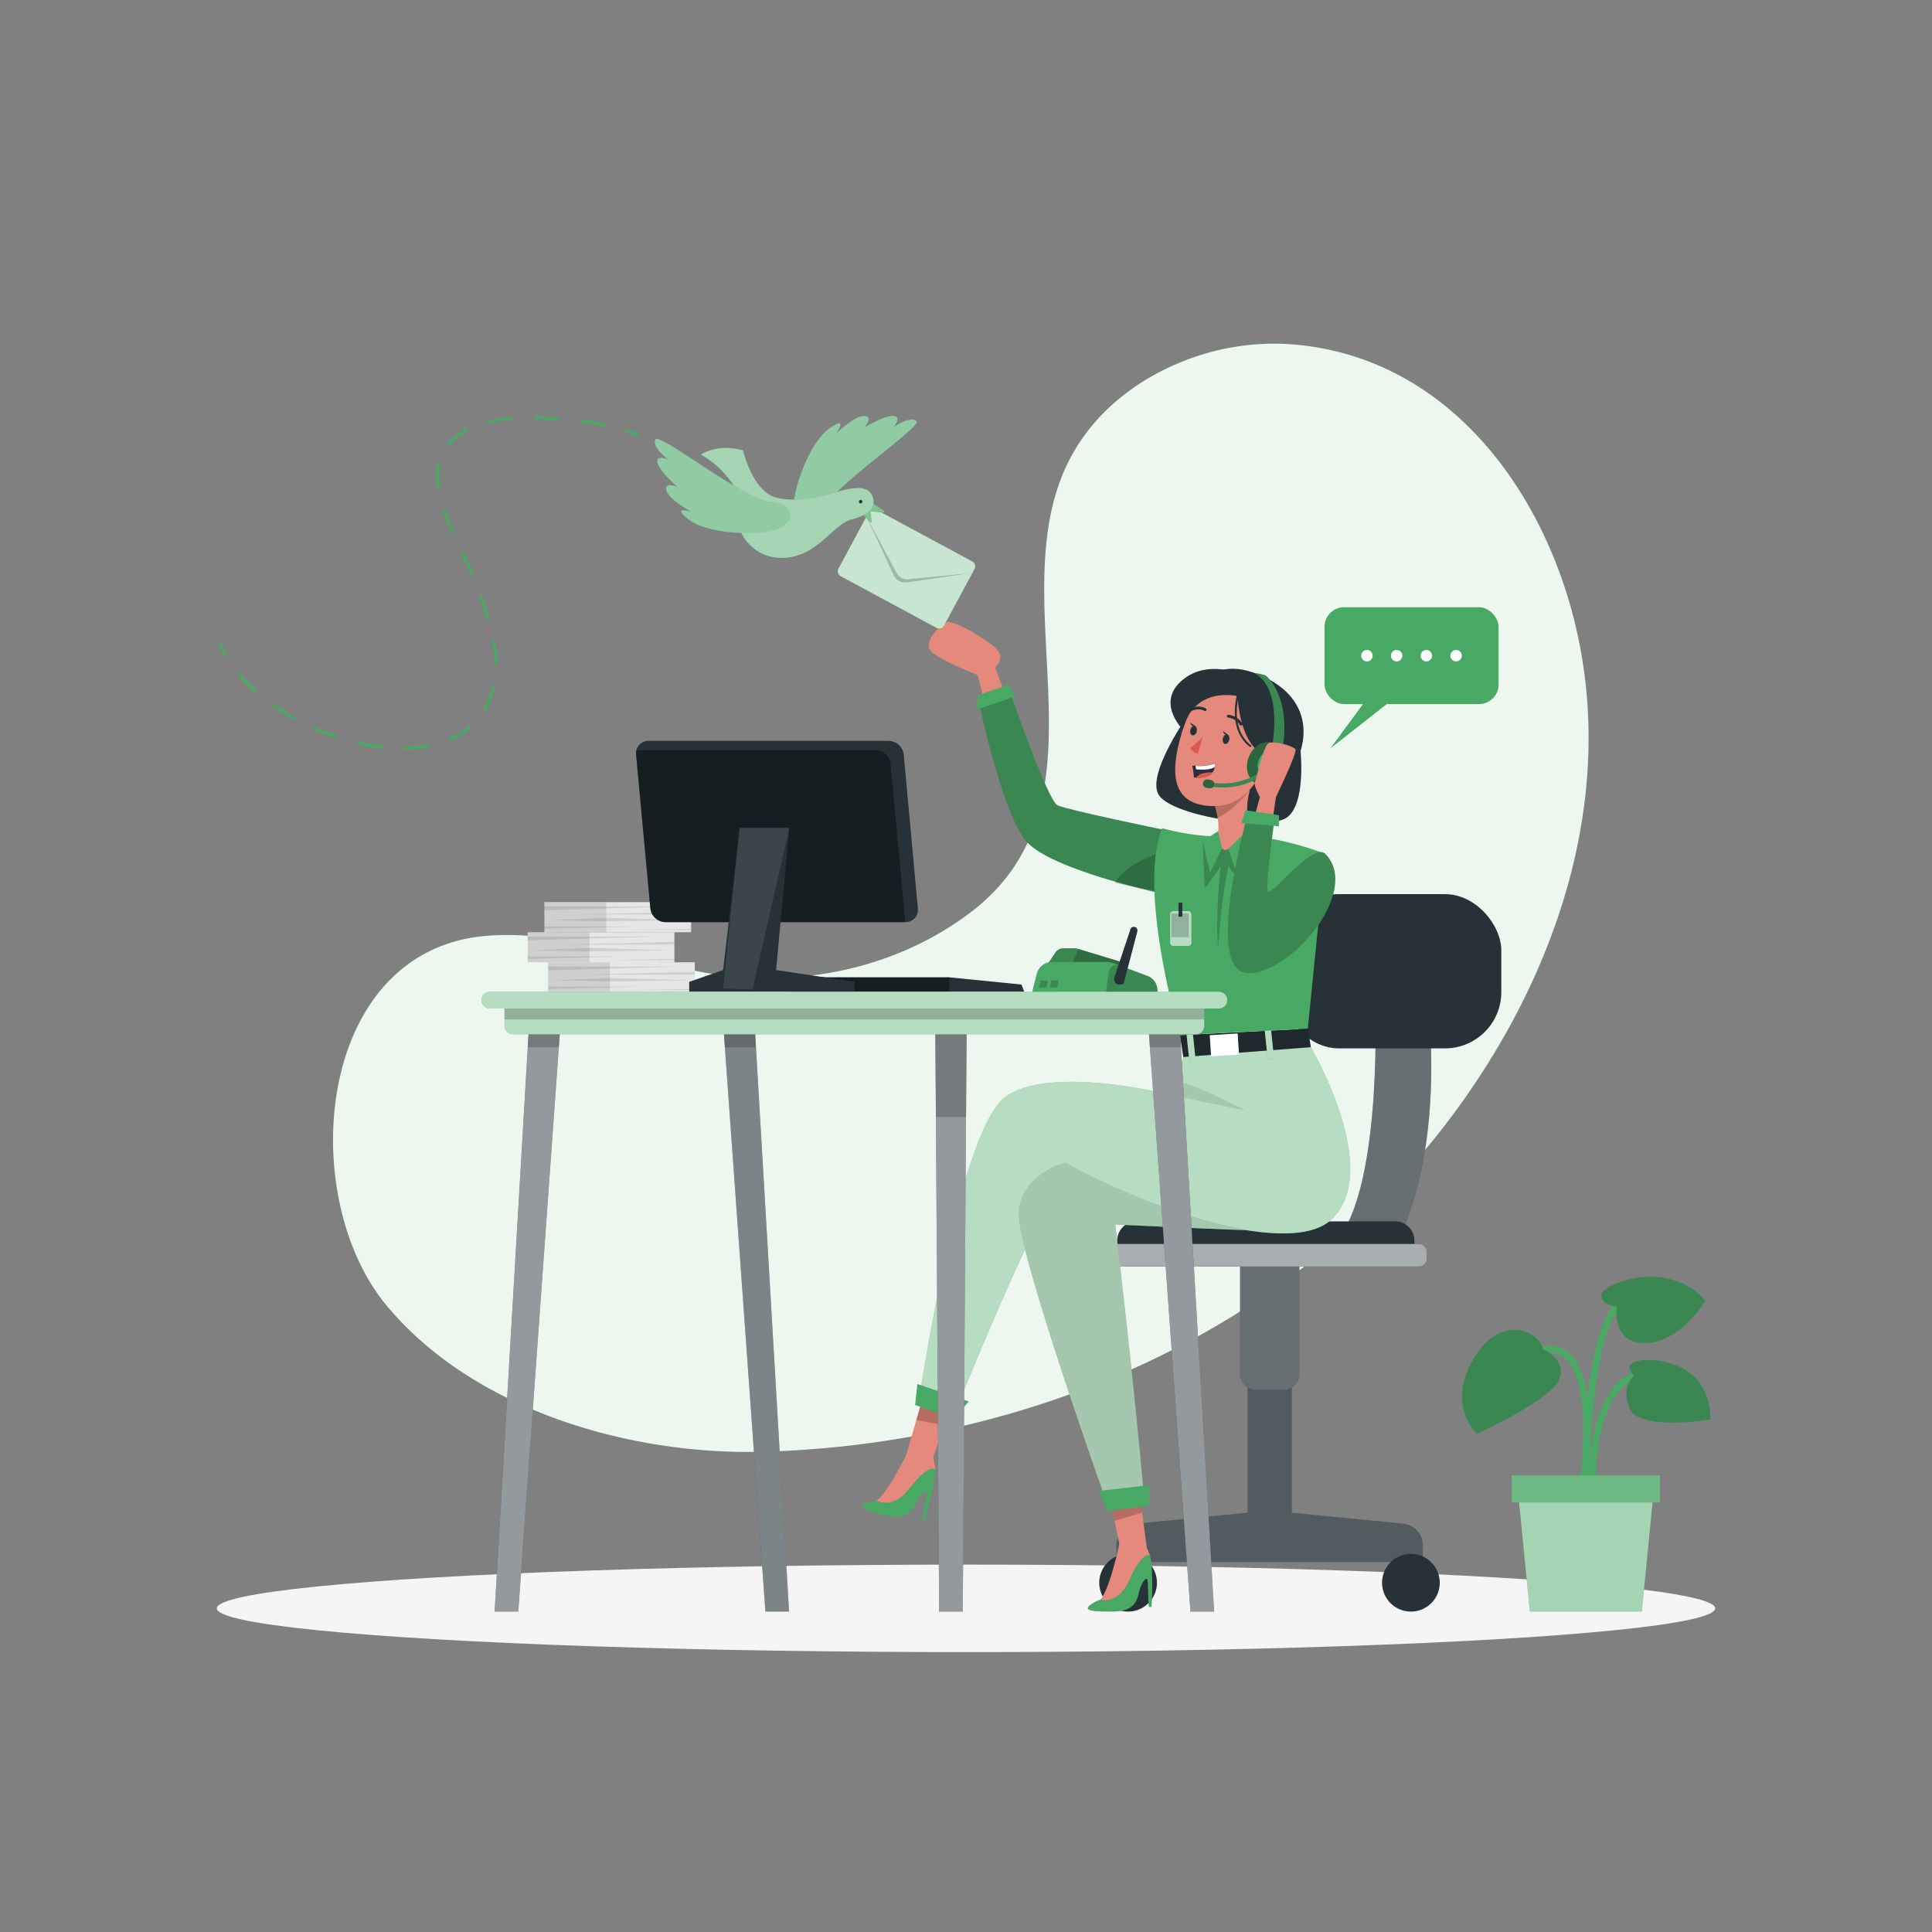 <svg xmlns="http://www.w3.org/2000/svg" viewBox="0 0 500 500"><rect x="0" y="0" width="500" height="500" fill="#808080" stroke="none"/><g id="freepik--background-simple--inject-31"><path d="M308.64,92.57a63.32,63.32,0,0,1,24.68-3.52c41.56,2.63,67.72,39.05,75.36,77.14,11.1,55.24-17,111.76-56.49,149.1-1.28,1.22-2.58,2.41-3.9,3.59-41.08,36.55-96.07,55.26-150.61,56.82-34.3,1-75-10.61-97.63-37.83-23.67-28.45-18.42-92.74,26.65-95.74,18.36-1.23,35.48,5.44,53.16,9.1,24.51,5.08,51.19.16,71.3-15.09,40-30.29,4-85.66,28.47-122C286.4,104.06,297,96.66,308.64,92.57Z" style="fill:#48A965"></path><path d="M308.64,92.57a63.32,63.32,0,0,1,24.68-3.52c41.56,2.63,67.72,39.05,75.36,77.14,11.1,55.24-17,111.76-56.49,149.1-1.28,1.22-2.58,2.41-3.9,3.59-41.08,36.55-96.07,55.26-150.61,56.82-34.3,1-75-10.61-97.63-37.83-23.67-28.45-18.42-92.74,26.65-95.74,18.36-1.23,35.48,5.44,53.16,9.1,24.51,5.08,51.19.16,71.3-15.09,40-30.29,4-85.66,28.47-122C286.4,104.06,297,96.66,308.64,92.57Z" style="fill:#fff;opacity:0.9;isolation:isolate"></path></g><g id="freepik--Shadow--inject-31"><ellipse id="freepik--path--inject-31" cx="250" cy="416.24" rx="193.89" ry="11.32" style="fill:#f5f5f5"></ellipse></g><g id="freepik--Plant--inject-31"><path d="M410.45,384.72c.15-1,3.65-25.17-3.36-33.51a7.59,7.59,0,0,0-5.82-2.87c-14.16-.33-16.09,11-16.11,11.15l1.67.26c.06-.41,1.74-10,14.4-9.72a5.92,5.92,0,0,1,4.57,2.26c6.52,7.77,3,31.93,3,32.18Z" style="fill:#48A965"></path><path d="M411.3,383.62l1.69-.06c0-.22-.56-22.25,10.29-26.8,10.64-4.45,15.43,4.71,15.62,5.1l1.51-.76c-.05-.11-5.67-11-17.78-5.89C410.71,360.2,411.27,382.66,411.3,383.62Z" style="fill:#48A965"></path><path d="M411.25,385.35c0-.35.11-35.19,6.9-45.38,6.52-9.79,17-5.18,17.49-5l.69-1.54c-.12-.05-12.26-5.41-19.59,5.58-7.07,10.61-7.17,44.86-7.17,46.32Z" style="fill:#48A965"></path><path d="M399.24,349.18s6.18,2.28,4.34,7.65-21.37,14.23-21.37,14.23-8.19-7.5-.67-19.7S399.07,345.33,399.24,349.18Z" style="fill:#48A965"></path><path d="M418.45,338.13s-4.38-.47-4-3.14,17.06-9.55,26.91,1.57c0,0-6.31,10.84-15.43,11S418.45,338.13,418.45,338.13Z" style="fill:#48A965"></path><path d="M423,356s-3-2.44.24-3.63,19.3-.86,19.46,15c0,0-18.67,3.11-21-2.94S423,356,423,356Z" style="fill:#48A965"></path><path d="M399.24,349.18s6.18,2.28,4.34,7.65-21.37,14.23-21.37,14.23-8.19-7.5-.67-19.7S399.07,345.33,399.24,349.18Z" style="opacity:0.2;isolation:isolate"></path><path d="M418.45,338.13s-4.38-.47-4-3.14,17.06-9.55,26.91,1.57c0,0-6.31,10.84-15.43,11S418.45,338.13,418.45,338.13Z" style="opacity:0.2;isolation:isolate"></path><path d="M423,356s-3-2.44.24-3.63,19.3-.86,19.46,15c0,0-18.67,3.11-21-2.94S423,356,423,356Z" style="opacity:0.2;isolation:isolate"></path><polygon points="395.92 417.07 424.9 417.07 428.02 385.35 392.8 385.35 395.92 417.07" style="fill:#48A965"></polygon><polygon points="395.92 417.07 424.9 417.07 428.02 385.35 392.8 385.35 395.92 417.07" style="fill:#fff;opacity:0.5;isolation:isolate"></polygon><rect x="391.25" y="381.85" width="38.32" height="7" transform="translate(820.82 770.69) rotate(180)" style="fill:#48A965"></rect><rect x="391.25" y="381.85" width="38.32" height="7" transform="translate(820.82 770.69) rotate(180)" style="fill:#fff;opacity:0.2;isolation:isolate"></rect></g><g id="freepik--Chair--inject-31"><path d="M363.12,394.33l-28.81-2.83V351H322.89v40.48L294,394.33a5.61,5.61,0,0,0-5.06,5.58v4.33h79.28v-4.33A5.6,5.6,0,0,0,363.12,394.33Z" style="fill:#263238"></path><path d="M363.12,394.33l-28.81-2.83V351H322.89v40.48L294,394.33a5.61,5.61,0,0,0-5.06,5.58v4.33h79.28v-4.33A5.6,5.6,0,0,0,363.12,394.33Z" style="fill:#fff;opacity:0.2;isolation:isolate"></path><circle cx="291.95" cy="409.61" r="7.47" style="fill:#263238"></circle><circle cx="365.14" cy="409.61" r="7.47" style="fill:#263238"></circle><path d="M320.93,323.64h15.35a0,0,0,0,1,0,0v31.93a4.13,4.13,0,0,1-4.13,4.13h-7.09a4.13,4.13,0,0,1-4.13-4.13V323.64A0,0,0,0,1,320.93,323.64Z" style="fill:#263238"></path><path d="M320.93,323.64h15.35a0,0,0,0,1,0,0v31.93a4.13,4.13,0,0,1-4.13,4.13h-7.09a4.13,4.13,0,0,1-4.13-4.13V323.64A0,0,0,0,1,320.93,323.64Z" style="fill:#fff;opacity:0.3;isolation:isolate"></path><path d="M355.9,260.35s2.18,54-12.86,63.29h17.17s13.3-18.39,9.54-63.29Z" style="fill:#263238"></path><path d="M355.9,260.35s2.18,54-12.86,63.29h17.17s13.3-18.39,9.54-63.29Z" style="fill:#fff;opacity:0.3;isolation:isolate"></path><path d="M289.13,316.09h76.92a0,0,0,0,1,0,0v6.69a5,5,0,0,1-5,5H294.13a5,5,0,0,1-5-5v-6.69A0,0,0,0,1,289.13,316.09Z" transform="translate(655.18 643.87) rotate(180)" style="fill:#263238"></path><rect x="285.93" y="321.94" width="83.33" height="5.84" rx="2.01" transform="translate(655.18 649.72) rotate(180)" style="fill:#263238"></rect><rect x="285.93" y="321.94" width="83.33" height="5.84" rx="2.01" transform="translate(655.18 649.72) rotate(180)" style="fill:#fff;opacity:0.6;isolation:isolate"></rect><rect x="331.88" y="231.4" width="56.66" height="39.92" rx="14.58" style="fill:#263238"></rect></g><g id="freepik--Character--inject-31"><path d="M263.05,187.28l-5.49-14.47s2.36-2.18.74-4.39-11.74-8.42-13.58-7.33-5.95,5.21-3.73,7.5,12,6.1,12,6.1l4.86,19Z" style="fill:#e4897b"></path><path d="M301.38,214.79s-25-5.13-27.67-6.36S261,177.77,261,177.77l-7.71,3.6s6.2,29.54,12.54,36.56,33.4,13,33.4,13Z" style="fill:#48A965"></path><path d="M299.17,230.9l-.46-.11c-1.36-.31-5.63-1.31-10.7-2.8-8.23-2.39-18.61-6-22.23-10.05-6.33-7-12.54-36.57-12.54-36.57l7.7-3.6s10.05,29.44,12.77,30.66,27.67,6.36,27.67,6.36Z" style="opacity:0.2;isolation:isolate"></path><polygon points="261.07 177.19 262.66 180.26 252.76 183.67 253.14 179.92 261.07 177.19" style="fill:#48A965"></polygon><path d="M299.36,230.49c-1.38-.2-5.71-.87-10.89-2,2.95-5.1,11.59-7.72,11.59-7.72Z" style="opacity:0.2;isolation:isolate"></path><path d="M336.58,194.41s1.47,13.83-3.65,17.23-30.33-.58-33.19-6.15,7.9-20.67,7.9-20.67Z" style="fill:#263238"></path><polygon points="234.59 376.39 241.17 377.98 244.5 368.9 247.52 360.64 240.03 357.45 237.15 367.47 234.59 376.39" style="fill:#e4897b"></polygon><polygon points="237.15 367.47 244.5 368.9 247.52 360.64 240.03 357.45 237.15 367.47" style="opacity:0.2;isolation:isolate"></polygon><path d="M237.81,362.68l9.12,3.39s24.33-60.83,29.33-61,55.91,23.19,68.67,10.21S339.24,271,339.24,271s-30.69-4.38-33,2.55a48.61,48.61,0,0,0-1.3,6.22c-.35,2.12-.59,3.9-.59,3.9h0c-.95-.24-31.76-8.19-43.9,0C248.1,292,237.81,362.68,237.81,362.68Z" style="fill:#48A965"></path><path d="M237.81,362.68l9.12,3.39s24.33-60.83,29.33-61,55.91,23.19,68.67,10.21S339.24,271,339.24,271s-30.69-4.38-33,2.55a48.61,48.61,0,0,0-1.3,6.22c-.35,2.12-.59,3.9-.59,3.9h0c-.95-.24-31.76-8.19-43.9,0C248.1,292,237.81,362.68,237.81,362.68Z" style="fill:#fff;opacity:0.6;isolation:isolate"></path><polygon points="290.27 402.34 296.82 400.67 295.56 391.26 294.39 382.64 286.29 383.37 288.39 393.42 290.27 402.34" style="fill:#e4897b"></polygon><polygon points="288.44 393.62 295.6 391.44 294.41 382.73 286.3 383.42 288.44 393.62" style="opacity:0.2;isolation:isolate"></polygon><polygon points="250.7 362.69 237.41 358.18 236.84 363.62 246.92 367.18 250.7 362.69" style="fill:#48A965"></polygon><path d="M322.89,318.36s-2.08.05-34.27-1.45c0,0,4.81,40.24,7.44,70.37l-9.63,1.64s-23-64.51-22.75-74.76,12-13.25,12-13.25S298.61,314.16,322.89,318.36Z" style="fill:#48A965"></path><path d="M322.89,318.36s-2.08.05-34.27-1.45c0,0,4.81,40.24,7.44,70.37l-9.63,1.64s-23-64.51-22.75-74.76,12-13.25,12-13.25S298.61,314.16,322.89,318.36Z" style="fill:#fff;opacity:0.6;isolation:isolate"></path><path d="M322.89,318.36s-2.08.05-34.27-1.45c0,0,4.81,40.24,7.44,70.37l-9.63,1.64s-23-64.51-22.75-74.76,12-13.25,12-13.25S298.61,314.16,322.89,318.36Z" style="opacity:0.1;isolation:isolate"></path><polygon points="297.46 384.36 284.23 385.87 286.79 391.05 297.5 389.68 297.46 384.36" style="fill:#48A965"></polygon><path d="M304.35,283.67l17.95,3.74s-9.92-5.48-17.36-7.64C304.59,281.89,304.35,283.67,304.35,283.67Z" style="opacity:0.1;isolation:isolate"></path><polygon points="338.5 266.23 339.24 271 306.24 273.55 305.37 267.9 338.5 266.23" style="fill:#263238"></polygon><polygon points="338.5 266.23 339.24 271 306.24 273.55 305.37 267.9 338.5 266.23" style="opacity:0.2;isolation:isolate"></polygon><rect x="327.66" y="265.81" width="1.64" height="8.35" transform="translate(682.85 504.96) rotate(174.13)" style="fill:#48A965"></rect><rect x="313.25" y="267.66" width="7.24" height="5.49" transform="translate(650.44 519.93) rotate(176.32)" style="fill:#fff"></rect><rect x="307.4" y="266.7" width="1.64" height="8.35" transform="translate(642.54 508.79) rotate(174.13)" style="fill:#48A965"></rect><rect x="327.66" y="265.81" width="1.64" height="8.35" transform="translate(682.85 504.96) rotate(174.13)" style="fill:#fff;opacity:0.6;isolation:isolate"></rect><rect x="307.4" y="266.7" width="1.64" height="8.35" transform="translate(642.54 508.79) rotate(174.13)" style="fill:#fff;opacity:0.6;isolation:isolate"></rect><path d="M300.78,214.34a60,60,0,0,0,19,2.09C330.38,215.89,343,221,343,221l-4.54,45.2-33.14,1.67S294.23,230.16,300.78,214.34Z" style="fill:#48A965"></path><path d="M306.11,188.81s1.86-21.94,20.2-14c23,10,4.72,36.74-6.53,31.26S306.11,188.81,306.11,188.81Z" style="fill:#263238"></path><path d="M311.25,217.66l.53,12.4,4.11-5.83s-1.47,13.71-.61,21.18c0,0,.79-13.39,2.65-21.18l4.37,5.83,6.27-12.32S318.42,214.09,311.25,217.66Z" style="opacity:0.2;isolation:isolate"></path><path d="M316.93,220l9.49-2.68c-5.85-4-2.9-13-2.9-13l-9.4,3.3a27.67,27.67,0,0,1,1,4c1,5.86-1.66,6.33-1.66,6.33Z" style="fill:#e4897b"></path><path d="M314.12,207.57a27.67,27.67,0,0,1,1,4c4.5-1.81,8.39-7.32,8.39-7.32Z" style="opacity:0.2;isolation:isolate"></path><path d="M320.26,179.45c-8.33-1.84-12,2-14.5,10.46-3.13,10.55-2.44,18.69,8.47,18.71C329.05,208.64,334.08,182.51,320.26,179.45Z" style="fill:#e4897b"></path><path d="M311.24,190.64a17.72,17.72,0,0,1-3.18,2.91,2.34,2.34,0,0,0,2,1.43Z" style="fill:#de5753"></path><path d="M316.49,191.08c-.17.68.06,1.33.52,1.44s.95-.35,1.12-1-.06-1.32-.52-1.44S316.66,190.4,316.49,191.08Z" style="fill:#263238"></path><path d="M317.79,190.13l-1.33-.94S316.89,190.62,317.79,190.13Z" style="fill:#263238"></path><path d="M308.07,188.86c-.17.68.06,1.33.52,1.44s1-.35,1.12-1-.06-1.32-.52-1.44S308.24,188.18,308.07,188.86Z" style="fill:#263238"></path><path d="M309.37,187.91,308,187S308.47,188.39,309.37,187.91Z" style="fill:#263238"></path><path d="M321.18,187.77a.37.37,0,0,1-.33-.19,4.09,4.09,0,0,0-3-1.86.38.38,0,0,1-.33-.4.37.37,0,0,1,.4-.33,4.79,4.79,0,0,1,3.62,2.26.36.36,0,0,1-.16.49A.45.45,0,0,1,321.18,187.77Z" style="fill:#263238"></path><path d="M311.87,184a.35.35,0,0,1-.19-.06,3.64,3.64,0,0,0-3.15,0,.35.35,0,0,1-.46-.2.36.36,0,0,1,.2-.47,4.31,4.31,0,0,1,3.8.08.36.36,0,0,1,.11.5A.37.37,0,0,1,311.87,184Z" style="fill:#263238"></path><path d="M326.25,195.49s-2.38-7.7-.62-12.85c0,0-15-10.39-19.52,6.17,0,0,1.67-15.22,16.06-12.38s9.68,23.75.91,28.35C323.08,204.78,327.71,200.3,326.25,195.49Z" style="fill:#263238"></path><path d="M324.5,197a3.74,3.74,0,0,1,4.67-2.47c2.52.85,2.57,6.42-4.12,6.27C324.08,200.73,323.76,199.72,324.5,197Z" style="fill:#e4897b"></path><path d="M308.55,198.14a21.29,21.29,0,0,1,.44,3.1l.54,0c2.49.21,3.71-.52,4.31-1.38a3.17,3.17,0,0,0,.52-1.43,3,3,0,0,0,0-.87,11.84,11.84,0,0,1-5,.59C308.88,198.18,308.55,198.14,308.55,198.14Z" style="fill:#263238"></path><path d="M309.4,198.2l.15.91c2.34.19,4,0,4.81-.63a3,3,0,0,0,0-.87A11.84,11.84,0,0,1,309.4,198.2Z" style="fill:#fff"></path><path d="M309.53,201.29c2.49.21,3.71-.52,4.31-1.38a8.07,8.07,0,0,0-2.8.31A3,3,0,0,0,309.53,201.29Z" style="fill:#de5753"></path><path d="M320.29,180.12s.32,14.43,9,16.17-.8-18.56-.8-18.56-12.9-8.42-21.5-2.48-.86,13.56-.86,13.56S307.92,178.09,320.29,180.12Z" style="fill:#263238"></path><path d="M323.6,193.33a.25.25,0,0,1-.16-.06c-6.16-4.84-3.12-14.1-3.09-14.19a.26.26,0,0,1,.32-.16.25.25,0,0,1,.15.32c0,.09-2.95,9,2.93,13.64a.24.24,0,0,1,0,.35A.22.22,0,0,1,323.6,193.33Z" style="fill:#263238"></path><path d="M331.8,199.25c-1.1,2.94-3.93,4.59-6.32,3.7s-3.43-4-2.33-6.94,3.93-4.59,6.32-3.69S332.9,196.32,331.8,199.25Z" style="fill:#48A965"></path><path d="M331.8,199.25c-1.1,2.94-3.93,4.59-6.32,3.7s-3.43-4-2.33-6.94,3.93-4.59,6.32-3.69S332.9,196.32,331.8,199.25Z" style="opacity:0.4;isolation:isolate"></path><path d="M329,194.44s3.59-16.07-4.46-20.28a22.24,22.24,0,0,1,2.72.53c1,.3,7.47,6.82,4.22,21.26Z" style="fill:#48A965"></path><path d="M329,194.44s3.59-16.07-4.46-20.28a22.24,22.24,0,0,1,2.72.53c1,.3,7.47,6.82,4.22,21.26Z" style="opacity:0.2;isolation:isolate"></path><path d="M314,203.64l-.6-.09.16-1a18.34,18.34,0,0,0,12.69-2.69l.59.8A18.85,18.85,0,0,1,314,203.64Z" style="fill:#48A965"></path><g style="opacity:0.2;isolation:isolate"><path d="M314,203.64l-.6-.09.16-1a18.34,18.34,0,0,0,12.69-2.69l.59.8A18.85,18.85,0,0,1,314,203.64Z"></path></g><path d="M331.46,198.85c-.72,1.94-2.6,3-4.17,2.44s-2.27-2.64-1.54-4.58,2.6-3,4.17-2.44S332.19,196.91,331.46,198.85Z" style="fill:#48A965"></path><path d="M313.06,204l-.81-.11a1.08,1.08,0,0,1-.93-1.22h0a1.08,1.08,0,0,1,1.22-.94l.8.11a1.1,1.1,0,0,1,.94,1.22h0A1.1,1.1,0,0,1,313.06,204Z" style="fill:#48A965"></path><path d="M313.06,204l-.81-.11a1.08,1.08,0,0,1-.93-1.22h0a1.08,1.08,0,0,1,1.22-.94l.8.11a1.1,1.1,0,0,1,.94,1.22h0A1.1,1.1,0,0,1,313.06,204Z" style="opacity:0.4;isolation:isolate"></path><polygon points="323.87 213.85 317.93 219.68 320.31 226.84 328.57 217.74 323.87 213.85" style="fill:#48A965"></polygon><polygon points="315.28 215.07 316.24 219.56 313.17 225.91 311.25 217.66 315.28 215.07" style="fill:#48A965"></polygon><path d="M322.6,218.91l3.45-12.63s-1.67-3.14-1.31-3.8,2.16-9.14,3.44-10.06,6.55.65,7.08,1.51-5.05,12.35-5.05,12.35l-2,13.69Z" style="fill:#e4897b"></path><path d="M343,221c9.5,9.72-9.53,31.74-20.44,30.8s.28-40.86.28-40.86l7,1.15s-2.45,17.28-1.68,18.63S339.85,217.77,343,221Z" style="fill:#48A965"></path><path d="M343,221c9.5,9.72-9.53,31.74-20.44,30.8s.28-40.86.28-40.86l7,1.15s-2.45,17.28-1.68,18.63S339.85,217.77,343,221Z" style="opacity:0.2;isolation:isolate"></path><polygon points="322.3 209.69 321.27 212.99 331 213.85 331 210.97 322.3 209.69" style="fill:#48A965"></polygon><rect x="302.82" y="235.8" width="5.52" height="9.02" rx="0.79" style="fill:#fff;opacity:0.6;isolation:isolate"></rect><rect x="303.15" y="236.4" width="4.48" height="6.13" style="opacity:0.2;isolation:isolate"></rect><rect x="305" y="233.63" width="0.99" height="3.61" style="fill:#263238"></rect><path d="M223.71,389.17a8.88,8.88,0,0,1,3.17-.81h0s3.8-2.23,7.56-10.92l4.23,0a3.48,3.48,0,0,1,3.26,2.33,1.87,1.87,0,0,1,.12.58,26.08,26.08,0,0,1-.33,3.05,84.35,84.35,0,0,1-2.47,10l-.72-.18,1.3-6.32c.44-2.14-1.82-.07-2.86,2.09s-2.65,4.35-7.33,3.28C224.19,390.93,222,390.15,223.71,389.17Z" style="fill:#48A965"></path><path d="M235.21,375.17s-5.29,11.06-8.33,13.19c0,0,4.08,2.43,8.33-3,5.49-7,6.84-5.05,6.84-5.05a20.1,20.1,0,0,0-.67-3.57C240.56,374.5,235.21,375.17,235.21,375.17Z" style="fill:#e4897b"></path><path d="M281.93,415.52a9.25,9.25,0,0,1,2.89-1.54h0s3.16-3.07,4.75-12.4l4.11-1a3.49,3.49,0,0,1,3.71,1.5,2.07,2.07,0,0,1,.26.54,23.88,23.88,0,0,1,.41,3,84.1,84.1,0,0,1-.05,10.26h-.74l-.23-6.44c-.09-2.19-1.78.36-2.29,2.71s-1.54,4.84-6.34,4.91C282.82,417.12,280.5,416.88,281.93,415.52Z" style="fill:#48A965"></path><path d="M289.78,399.19s-2.51,12-5,14.79c0,0,4.54,1.4,7.38-4.87,3.68-8.1,5.45-6.52,5.45-6.52a20,20,0,0,0-1.49-3.31C294.82,397.28,289.78,399.19,289.78,399.19Z" style="fill:#e4897b"></path></g><g id="freepik--speech-bubble--inject-31"><rect x="342.78" y="157.15" width="45.05" height="25.07" rx="5.07" style="fill:#48A965"></rect><polygon points="354.85 179.36 344.33 193.66 361.3 180.32 354.85 179.36" style="fill:#48A965"></polygon><path d="M355.24,169.68a1.48,1.48,0,1,1-1.47-1.47A1.47,1.47,0,0,1,355.24,169.68Z" style="fill:#fff"></path><path d="M362.93,169.68a1.48,1.48,0,1,1-1.47-1.47A1.47,1.47,0,0,1,362.93,169.68Z" style="fill:#fff"></path><path d="M370.62,169.68a1.48,1.48,0,1,1-1.47-1.47A1.47,1.47,0,0,1,370.62,169.68Z" style="fill:#fff"></path><path d="M378.31,169.68a1.48,1.48,0,1,1-1.47-1.47A1.47,1.47,0,0,1,378.31,169.68Z" style="fill:#fff"></path></g><g id="freepik--Bird--inject-31"><rect x="219.08" y="137.45" width="31.05" height="19.52" rx="1.38" transform="translate(97.86 -93.65) rotate(28.31)" style="fill:#48A965"></rect><rect x="219.08" y="137.45" width="31.05" height="19.52" rx="1.38" transform="translate(97.86 -93.65) rotate(28.31)" style="fill:#fff;opacity:0.7;isolation:isolate"></rect><path d="M224.25,133.69,232,148.24a3.18,3.18,0,0,0,3.12,1.66l16.21-1.6-16.5,2.43a3.38,3.38,0,0,1-3.56-1.92Z" style="opacity:0.2;isolation:isolate"></path><path d="M205.34,131c.27-5.56,4.39-16.77,9.4-20.2s1.71,1.32,1.71,1.32,4.75-4.62,7.25-4.48,0,3,0,3,5.15-3.17,7.52-3,0,2.91,0,2.91,4.22-3,5.93-1.59-21.89,17-24.52,23.34S205.07,136.61,205.34,131Z" style="fill:#48A965"></path><path d="M205.34,131c.27-5.56,4.39-16.77,9.4-20.2s1.71,1.32,1.71,1.32,4.75-4.62,7.25-4.48,0,3,0,3,5.15-3.17,7.52-3,0,2.91,0,2.91,4.22-3,5.93-1.59-21.89,17-24.52,23.34S205.07,136.61,205.34,131Z" style="fill:#fff;opacity:0.4;isolation:isolate"></path><path d="M225.62,130.16l3.15,2a.26.26,0,0,1-.16.48l-3.31-.26.28,2.54a.28.28,0,0,1-.49.22L223.18,133Z" style="fill:#48A965"></path><path d="M225.62,130.16l3.15,2a.26.26,0,0,1-.16.48l-3.31-.26.28,2.54a.28.28,0,0,1-.49.22L223.18,133Z" style="fill:#fff;opacity:0.3;isolation:isolate"></path><path d="M181.37,117.64s4.36-3,10.95-1.06c0,0,1.89,8.71,7.08,11.61,2.85,1.59,9.82,1.45,15.34-.33,6.55-2.12,9.75-2.12,10.94.33s-.13,5-5.14,6.19-9,9.89-18.07,10-13.89-9-11.6-17A24.16,24.16,0,0,0,181.37,117.64Z" style="fill:#48A965"></path><path d="M181.37,117.64s4.36-3,10.95-1.06c0,0,1.89,8.71,7.08,11.61,2.85,1.59,9.82,1.45,15.34-.33,6.55-2.12,9.75-2.12,10.94.33s-.13,5-5.14,6.19-9,9.89-18.07,10-13.89-9-11.6-17A24.16,24.16,0,0,0,181.37,117.64Z" style="fill:#fff;opacity:0.5;isolation:isolate"></path><path d="M223.18,129.84a.45.45,0,1,1-.45-.45A.45.45,0,0,1,223.18,129.84Z" style="fill:#263238"></path><path d="M200.36,137.16c-5.37,1.46-17.31,1-22.11-2.7s.72-2,.72-2-5.85-3.09-6.5-5.51,2.88-.94,2.88-.94-4.6-3.91-5.2-6.21,2.76-.9,2.76-.9-4.19-3.08-3.34-5.15,22.94,15.57,29.77,16.12S205.8,135.68,200.36,137.16Z" style="fill:#48A965"></path><path d="M200.36,137.16c-5.37,1.46-17.31,1-22.11-2.7s.72-2,.72-2-5.85-3.09-6.5-5.51,2.88-.94,2.88-.94-4.6-3.91-5.2-6.21,2.76-.9,2.76-.9-4.19-3.08-3.34-5.15,22.94,15.57,29.77,16.12S205.8,135.68,200.36,137.16Z" style="fill:#fff;opacity:0.4;isolation:isolate"></path><path d="M165.16,112.83a.25.25,0,0,1-.12,0c-.93-.33-1.88-.64-2.84-.93a.38.38,0,0,1-.25-.47.38.38,0,0,1,.47-.25c1,.29,1.93.61,2.87,1a.37.37,0,0,1-.13.72Z" style="fill:#48A965"></path><path d="M104.72,194a.38.38,0,0,1-.38-.37.38.38,0,0,1,.37-.38,35.8,35.8,0,0,0,5.93-.58.38.38,0,0,1,.44.3.37.37,0,0,1-.3.44,36.3,36.3,0,0,1-6.06.59Zm-6-.32h0a51.69,51.69,0,0,1-6-1,.38.38,0,0,1-.29-.45.38.38,0,0,1,.45-.28,55.76,55.76,0,0,0,5.9,1,.38.38,0,0,1,0,.75Zm17.77-2a.37.37,0,0,1-.34-.22.37.37,0,0,1,.19-.5,19.44,19.44,0,0,0,5-3.13.38.38,0,0,1,.5.57,20.54,20.54,0,0,1-5.19,3.25A.4.4,0,0,1,116.47,191.7ZM87,191a.25.25,0,0,1-.12,0c-1.9-.63-3.81-1.37-5.66-2.18a.38.38,0,0,1,.31-.69c1.82.8,3.7,1.53,5.59,2.16a.38.38,0,0,1,.23.48A.37.37,0,0,1,87,191Zm-11-4.86a.31.31,0,0,1-.18,0c-1.79-1-3.53-2.08-5.15-3.21a.37.37,0,1,1,.43-.61c1.6,1.11,3.31,2.18,5.09,3.17a.37.37,0,0,1,.14.51A.39.39,0,0,1,75.93,186.17Zm49.44-2.29a.31.31,0,0,1-.18,0,.37.37,0,0,1-.14-.51c.31-.54.6-1.1.86-1.68a20.62,20.62,0,0,0,1.3-3.81.39.39,0,0,1,.46-.28.38.38,0,0,1,.27.46,22.33,22.33,0,0,1-1.35,3.94c-.27.6-.57,1.19-.89,1.75A.38.38,0,0,1,125.37,183.88Zm-59.3-4.62a.38.38,0,0,1-.24-.09,43.51,43.51,0,0,1-4.27-4.34.38.38,0,0,1,0-.53.37.37,0,0,1,.52,0,42.93,42.93,0,0,0,4.19,4.25.38.38,0,0,1,0,.53A.37.37,0,0,1,66.07,179.26Zm62.18-6.94a.37.37,0,0,1-.37-.38,35,35,0,0,0-.55-5.93.38.38,0,0,1,.3-.44.39.39,0,0,1,.44.31,35.49,35.49,0,0,1,.56,6.06.38.38,0,0,1-.38.38Zm-2-11.86a.38.38,0,0,1-.36-.27c-.51-1.75-1.14-3.61-1.91-5.69a.37.37,0,0,1,.22-.49.38.38,0,0,1,.48.22c.78,2.1,1.41,4,1.93,5.74a.38.38,0,0,1-.25.47Zm-4.14-11.35a.36.36,0,0,1-.33-.21c-.64-1.6-1.51-3.44-2.42-5.39l0-.1a.38.38,0,0,1,.68-.32l0,.1c.92,2,1.78,3.81,2.42,5.38a.39.39,0,0,1-.2.51Zm-5-11a.37.37,0,0,1-.35-.22c-.9-2.09-1.62-3.94-2.19-5.65a.38.38,0,0,1,.23-.48.38.38,0,0,1,.48.24c.56,1.69,1.27,3.52,2.17,5.59a.37.37,0,0,1-.2.49A.32.32,0,0,1,117.2,138.13Zm-3.66-11.46a.38.38,0,0,1-.37-.32,20.66,20.66,0,0,1-.26-3.24,14.79,14.79,0,0,1,.26-2.89.38.38,0,0,1,.74.15,14,14,0,0,0-.25,2.74,20.56,20.56,0,0,0,.25,3.13.39.39,0,0,1-.31.43Zm2.61-11.36a.37.37,0,0,1-.24-.08.38.38,0,0,1,0-.53,16,16,0,0,1,4.81-3.81.38.38,0,0,1,.51.15.39.39,0,0,1-.16.51,15.24,15.24,0,0,0-4.58,3.63A.37.37,0,0,1,116.15,115.31Zm40.32-4.9h-.08c-1.92-.4-3.91-.74-5.92-1a.37.37,0,0,1-.32-.42.37.37,0,0,1,.42-.32c2,.26,4,.6,6,1a.38.38,0,0,1-.07.75Zm-30-.85a.37.37,0,0,1-.08-.74,39.56,39.56,0,0,1,6-.87.38.38,0,0,1,.4.35.37.37,0,0,1-.35.4,38,38,0,0,0-5.9.85Zm18-.7h0c-1.74-.12-3.81-.25-6-.29a.38.38,0,0,1-.37-.38.37.37,0,0,1,.38-.37c2.21.05,4.3.17,6,.29a.37.37,0,0,1,.35.4A.38.38,0,0,1,144.52,108.86Z" style="fill:#48A965"></path><path d="M58.36,170a.37.37,0,0,1-.33-.19,24.54,24.54,0,0,1-1.35-2.72.37.37,0,0,1,.2-.49.38.38,0,0,1,.49.2,25.88,25.88,0,0,0,1.31,2.64.36.36,0,0,1-.32.56Z" style="fill:#48A965"></path></g><g id="freepik--Desk--inject-31"><rect x="141.85" y="249.04" width="37.96" height="7.78" style="fill:#fff"></rect><rect x="141.85" y="249.04" width="37.96" height="7.78" style="opacity:0.1;isolation:isolate"></rect><rect x="141.85" y="249.04" width="15.99" height="7.78" style="opacity:0.1;isolation:isolate"></rect><polygon points="141.85 250.16 175.64 250.16 141.85 251.12 141.85 250.16" style="opacity:0.1;isolation:isolate"></polygon><polygon points="179.81 251.51 150.52 252.24 179.81 252.24 179.81 251.51" style="opacity:0.1;isolation:isolate"></polygon><polygon points="143.4 253.69 157.84 253.1 179.07 253.69 157.84 254.02 143.4 253.69" style="opacity:0.1;isolation:isolate"></polygon><polygon points="141.85 255.34 166.87 255.34 141.85 255.93 141.85 255.34" style="opacity:0.1;isolation:isolate"></polygon><polygon points="179.75 255.93 163.04 256.24 179.81 256.24 179.75 255.93" style="opacity:0.1;isolation:isolate"></polygon><rect x="136.57" y="241.26" width="37.96" height="7.78" style="fill:#fff"></rect><rect x="136.57" y="241.26" width="37.96" height="7.78" style="opacity:0.1;isolation:isolate"></rect><rect x="136.57" y="241.26" width="15.99" height="7.78" style="opacity:0.1;isolation:isolate"></rect><polygon points="136.57 242.38 170.36 242.38 136.57 243.33 136.57 242.38" style="opacity:0.1;isolation:isolate"></polygon><polygon points="174.53 243.73 145.24 244.46 174.53 244.46 174.53 243.73" style="opacity:0.1;isolation:isolate"></polygon><polygon points="138.11 245.91 152.55 245.31 173.78 245.91 152.55 246.24 138.11 245.91" style="opacity:0.1;isolation:isolate"></polygon><polygon points="136.57 247.55 161.59 247.55 136.57 248.15 136.57 247.55" style="opacity:0.1;isolation:isolate"></polygon><polygon points="174.47 248.15 157.76 248.46 174.53 248.46 174.47 248.15" style="opacity:0.1;isolation:isolate"></polygon><rect x="140.9" y="233.47" width="37.96" height="7.78" style="fill:#fff"></rect><rect x="140.9" y="233.47" width="37.96" height="7.78" style="opacity:0.1;isolation:isolate"></rect><rect x="140.9" y="233.47" width="15.99" height="7.78" style="opacity:0.1;isolation:isolate"></rect><polygon points="140.9 234.59 174.69 234.59 140.9 235.55 140.9 234.59" style="opacity:0.1;isolation:isolate"></polygon><polygon points="178.86 235.94 149.57 236.67 178.86 236.67 178.86 235.94" style="opacity:0.1;isolation:isolate"></polygon><polygon points="142.45 238.12 156.89 237.53 178.12 238.12 156.89 238.45 142.45 238.12" style="opacity:0.1;isolation:isolate"></polygon><polygon points="140.9 239.77 165.92 239.77 140.9 240.36 140.9 239.77" style="opacity:0.1;isolation:isolate"></polygon><polygon points="178.81 240.36 162.1 240.67 178.86 240.67 178.81 240.36" style="opacity:0.1;isolation:isolate"></polygon><polygon points="204.15 256.66 205.13 252.93 245.69 252.93 264.36 254.8 265.07 256.66 204.15 256.66" style="fill:#263238"></polygon><polygon points="245.69 252.93 245.69 256.66 204.15 256.66 205.13 252.93 245.69 252.93" style="opacity:0.4;isolation:isolate"></polygon><path d="M237.54,235.08a3.19,3.19,0,0,1-3.22,3.57H172.2a4,4,0,0,1-3.89-3.57l-3.69-39.77a3.41,3.41,0,0,1,.08-1.16,3.17,3.17,0,0,1,3.14-2.41H230a4,4,0,0,1,3.89,3.57Z" style="fill:#263238"></path><path d="M234.1,238.65H172.2a4,4,0,0,1-3.89-3.57l-3.69-39.77a3.41,3.41,0,0,1,.08-1.16h61.9a4,4,0,0,1,3.89,3.57l3.69,39.77A3.41,3.41,0,0,1,234.1,238.65Z" style="opacity:0.4;isolation:isolate"></path><polygon points="191.42 214.26 204.27 214.26 200.85 251.05 221.17 254.1 221.17 256.66 178.37 256.66 178.37 254.1 187.14 251.05 191.42 214.26" style="fill:#263238"></polygon><polygon points="204.27 214.26 194.75 256.08 187.14 255.85 191.42 214.26 204.27 214.26" style="fill:#fff;opacity:0.1;isolation:isolate"></polygon><polygon points="204.21 417.07 198.09 417.07 187.08 263.82 195.21 263.82 204.21 417.07" style="fill:#263238"></polygon><polygon points="204.22 417.07 198.09 417.07 187.62 271.44 187.08 264.07 195.21 264.07 195.65 271.44 204.22 417.07" style="fill:#fff;opacity:0.4;isolation:isolate"></polygon><polygon points="195.65 271.07 187.62 271.07 187.08 264.07 195.21 264.07 195.65 271.07" style="opacity:0.2;isolation:isolate"></polygon><polygon points="249.17 417.07 243.05 417.07 242.05 263.82 250.17 263.82 249.17 417.07" style="fill:#263238"></polygon><polygon points="250.18 264.07 250.02 288.8 249.18 417.07 243.05 417.07 242.21 288.8 242.05 264.07 250.18 264.07" style="fill:#fff;opacity:0.5;isolation:isolate"></polygon><polygon points="250.18 264.07 250.02 289.07 242.21 289.07 242.05 264.07 250.18 264.07" style="opacity:0.2;isolation:isolate"></polygon><polygon points="314.21 417.07 308.09 417.07 297.08 263.82 305.21 263.82 314.21 417.07" style="fill:#263238"></polygon><polygon points="314.22 417.07 308.09 417.07 297.62 271.44 297.08 264.07 305.21 264.07 305.65 271.44 314.22 417.07" style="fill:#fff;opacity:0.5;isolation:isolate"></polygon><polygon points="305.65 271.07 297.62 271.07 297.08 264.07 305.21 264.07 305.65 271.07" style="opacity:0.2;isolation:isolate"></polygon><polygon points="134.13 417.07 128.01 417.07 137.01 263.82 145.14 263.82 134.13 417.07" style="fill:#263238"></polygon><polygon points="145.14 264.07 144.6 271.44 134.13 417.07 128.01 417.07 136.57 271.44 137.01 264.07 145.14 264.07" style="fill:#fff;opacity:0.5;isolation:isolate"></polygon><polygon points="137.01 264.07 145.14 264.07 144.6 271.07 136.57 271.07 137.01 264.07" style="opacity:0.2;isolation:isolate"></polygon><path d="M130.57,260H311.65a0,0,0,0,1,0,0v5.51a2.16,2.16,0,0,1-2.16,2.16H132.73a2.16,2.16,0,0,1-2.16-2.16V260A0,0,0,0,1,130.57,260Z" style="fill:#48A965"></path><path d="M130.57,260H311.65a0,0,0,0,1,0,0v5.51a2.16,2.16,0,0,1-2.16,2.16H132.73a2.16,2.16,0,0,1-2.16-2.16V260A0,0,0,0,1,130.57,260Z" style="fill:#fff;opacity:0.6;isolation:isolate"></path><rect x="130.57" y="259.99" width="181.08" height="3.84" style="opacity:0.2;isolation:isolate"></rect><path d="M315.45,261H126.77a2.16,2.16,0,0,1-2.16-2.16h0a2.17,2.17,0,0,1,2.16-2.17H315.45a2.17,2.17,0,0,1,2.16,2.17h0A2.16,2.16,0,0,1,315.45,261Z" style="fill:#48A965"></path><path d="M315.45,261H126.77a2.16,2.16,0,0,1-2.16-2.16h0a2.17,2.17,0,0,1,2.16-2.17H315.45a2.17,2.17,0,0,1,2.16,2.17h0A2.16,2.16,0,0,1,315.45,261Z" style="fill:#fff;opacity:0.6;isolation:isolate"></path><path d="M270.81,250l2.32-3.48a2.5,2.5,0,0,1,2.08-1.11h2.94a2.46,2.46,0,0,1,.72.11l10.49,3.18a2.47,2.47,0,0,1,1.42,1.11l1.51,2.53Z" style="fill:#48A965"></path><path d="M292.29,252.34,277,250.68l-6.21-.68,2.32-3.48a2.5,2.5,0,0,1,2.08-1.11h2.94a2.58,2.58,0,0,1,.73.11l.23.07,10.25,3.11a2.48,2.48,0,0,1,1.43,1.11Z" style="opacity:0.2;isolation:isolate"></path><path d="M292.29,252.34,277,250.68l2.09-5.09,10.25,3.11a2.48,2.48,0,0,1,1.43,1.11Z" style="opacity:0.2;isolation:isolate"></path><path d="M299.55,256.33v.33H267.13l1.2-4.69a4,4,0,0,1,3.89-3H286.6a3.94,3.94,0,0,1,1.4.25l1.8.67,7.14,2.66A4,4,0,0,1,299.55,256.33Z" style="fill:#48A965"></path><path d="M299.55,256.33v.33H286.24l.71-5.07a2.13,2.13,0,0,1,2.85-1.69l7.14,2.66A4,4,0,0,1,299.55,256.33Z" style="opacity:0.2;isolation:isolate"></path><path d="M288.31,253.22l4.24-12.71a.93.93,0,0,1,1.32-.54h0a1,1,0,0,1,.48,1.08l-3.57,13.56S288.41,255.57,288.31,253.22Z" style="fill:#263238"></path><polygon points="270.81 255.61 268.93 255.61 269.29 253.76 271.17 253.76 270.81 255.61" style="opacity:0.2;isolation:isolate"></polygon><polygon points="273.61 255.54 271.73 255.54 272.09 253.69 273.97 253.69 273.61 255.54" style="opacity:0.2;isolation:isolate"></polygon></g></svg>